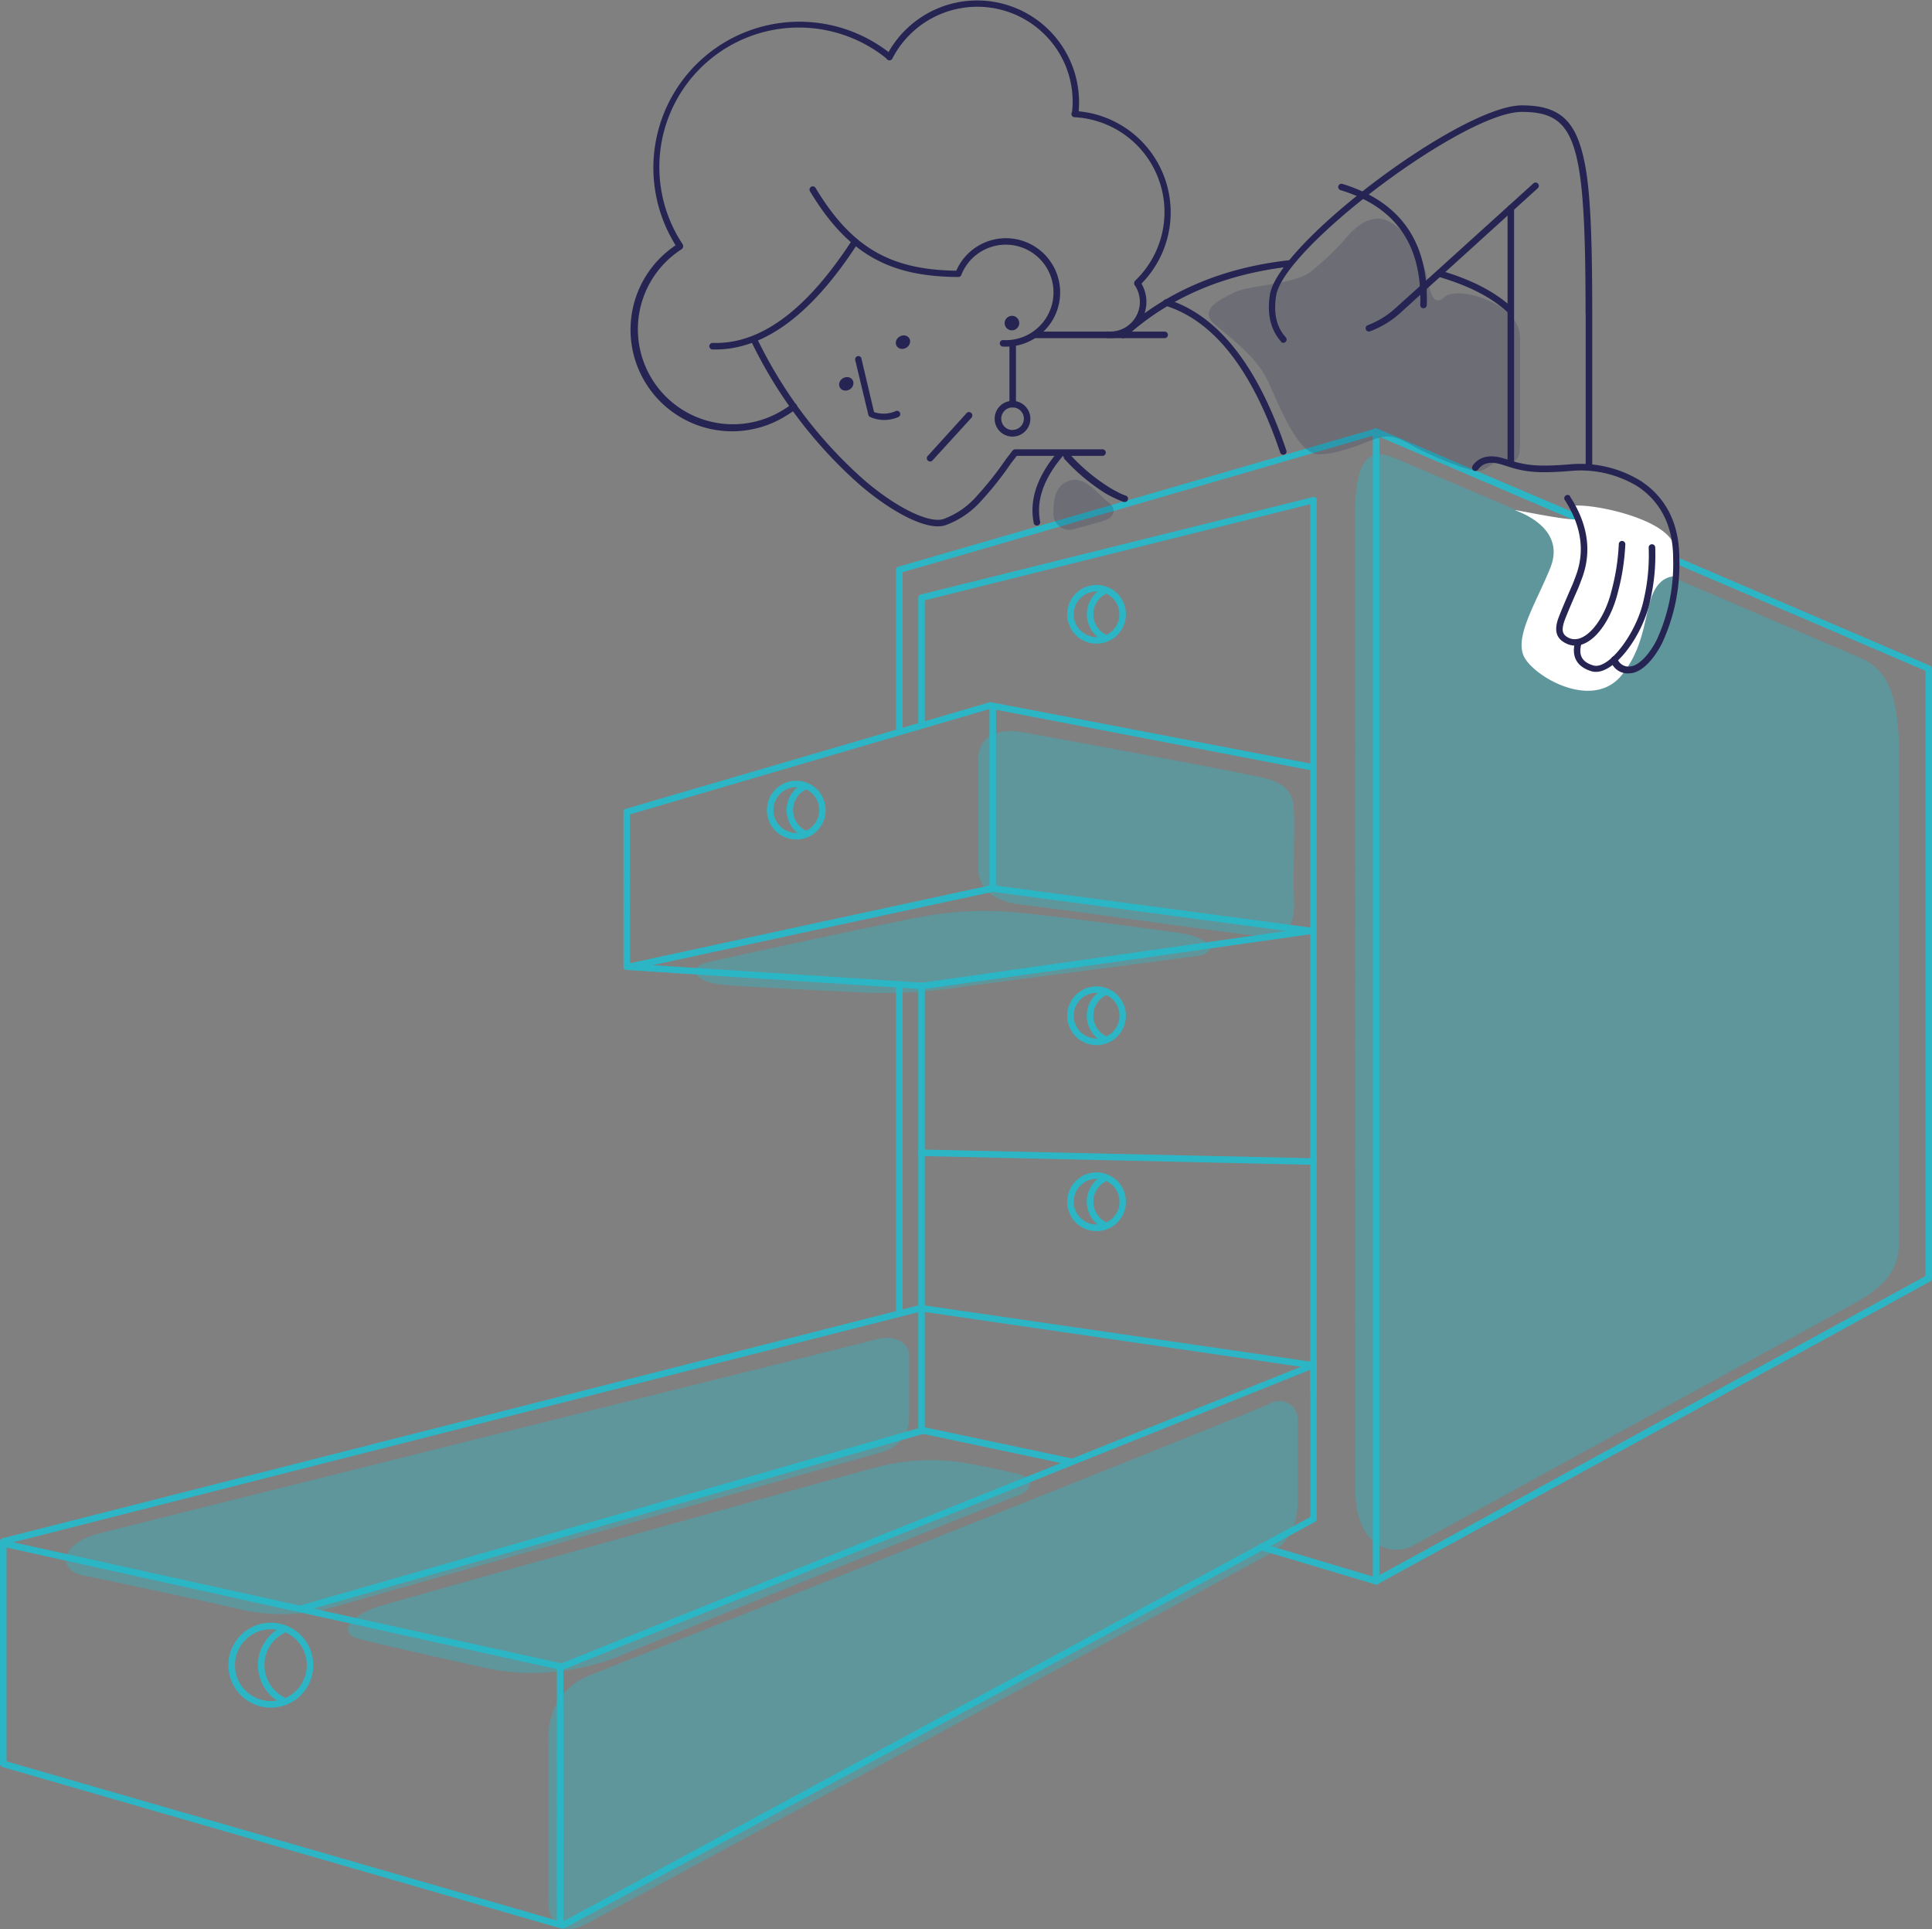 <svg id="Camada_1" data-name="Camada 1" xmlns="http://www.w3.org/2000/svg" viewBox="0 0 295.4 294.93"><rect x="0" y="0" width="295.4" height="294.93" fill="#808080" stroke="none"/><defs><style>.cls-1,.cls-2{fill:#2cb6c5;}.cls-2{opacity:0.4;}.cls-2,.cls-3{isolation:isolate;}.cls-3,.cls-5{fill:#262453;}.cls-3{opacity:0.2;}.cls-4{fill:#fff;}</style></defs><g id="empty-state"><g id="Grupo_4024" data-name="Grupo 4024"><path id="Caminho_1961" data-name="Caminho 1961" class="cls-1" d="M294.4,102.56,210.16,66.44a.5.5,0,0,1-.22-.68.49.49,0,0,1,.61-.24l84.55,36.26a.51.51,0,0,1,.3.46v93.23a.51.51,0,0,1-.26.44L210.6,242.22a.53.53,0,0,1-.39,0l-17.44-5.21a.5.5,0,0,1,.29-1l17.24,5.15,84.1-46.06Z"/><path id="Caminho_1962" data-name="Caminho 1962" class="cls-1" d="M138,111.79a.5.5,0,0,1-.5.5.51.51,0,0,1-.5-.5V87.12a.5.5,0,0,1,.36-.48l72.81-21.08a.45.45,0,0,1,.34,0l30.61,13a.5.5,0,0,1,.3.64.5.5,0,0,1-.63.31l-.06,0-30.45-13L138,87.49v24.29Zm-1,38.94a.5.5,0,0,1,.5-.5.5.5,0,0,1,.5.5v49.9a.5.5,0,0,1-.5.5.5.5,0,0,1-.5-.5Z"/><path id="Caminho_1963" data-name="Caminho 1963" class="cls-1" d="M200.36,231.93V209.18l-59.52-8.67L1,236.06V269.3l84.94,24.56,114.42-61.93ZM85.86,294.87.36,270.16a.51.51,0,0,1-.36-.48v-34a.5.5,0,0,1,.38-.49l140.31-35.67a.45.45,0,0,1,.2,0l60,8.74a.51.51,0,0,1,.43.5v23.48a.5.5,0,0,1-.26.44L86.24,294.83a.47.47,0,0,1-.38,0Z"/><path id="Caminho_1964" data-name="Caminho 1964" class="cls-1" d="M85.15,255.19.53,236.5a.5.5,0,0,1-.35-.62.51.51,0,0,1,.57-.36l85,18.78a.5.5,0,0,1,.39.49V294a.5.5,0,0,1-.5.5.5.5,0,0,1-.5-.5Z"/><path id="Caminho_1965" data-name="Caminho 1965" class="cls-1" d="M200.57,208.28a.5.5,0,0,1,.44.9l-.07,0L85.77,255.4a.49.49,0,0,1-.66-.25.49.49,0,0,1,.24-.66l.05,0,115.17-46.19Z"/><path id="Caminho_1966" data-name="Caminho 1966" class="cls-1" d="M46.43,246.35a.5.5,0,0,1-.6-.38.51.51,0,0,1,.32-.58L141,218.19a.65.65,0,0,1,.24,0l22.46,4.76a.5.5,0,0,1-.21,1l-22.34-4.72L46.43,246.36Zm164.47-4.57a.51.51,0,0,1-.5.5.5.5,0,0,1-.5-.5V66.58a.5.5,0,0,1,.5-.5.5.5,0,0,1,.5.5Zm-69.5-150v19a.5.5,0,1,1-1,0V91.38a.49.49,0,0,1,.38-.48L200.72,76a.51.51,0,0,1,.61.37.49.49,0,0,1,0,.12V212.71a.5.5,0,0,1-1,0V77.09Z"/><path id="Caminho_1967" data-name="Caminho 1967" class="cls-1" d="M140.4,151.07a.5.5,0,0,1,1,0V218.8a.5.5,0,0,1-1,0Z"/><path id="Caminho_1968" data-name="Caminho 1968" class="cls-1" d="M200.47,141.83a.49.49,0,0,1,.41.57.51.51,0,0,1-.41.42l-59.35,8.41H141l-44.88-2.91a.5.5,0,0,1-.46-.54.49.49,0,0,1,.38-.45l55.5-12h.17Zm-48.78-5.46L99.78,147.56,141,150.24l55.7-7.9-45-6Z"/><path id="Caminho_1969" data-name="Caminho 1969" class="cls-1" d="M96.33,147.82a.5.5,0,0,1-.5.5.5.5,0,0,1-.5-.5V124.14a.49.49,0,0,1,.36-.48l55.59-16.28a.5.5,0,0,1,.64.3.49.49,0,0,1-.3.64l-.06,0L96.32,124.51Z"/><path id="Caminho_1970" data-name="Caminho 1970" class="cls-1" d="M152.29,135.8a.5.5,0,0,1-1,0V107.93a.5.5,0,0,1,.5-.5h.09l48.91,9.39a.49.49,0,0,1,.36.6.49.49,0,0,1-.54.38l-48.32-9.28V135.8Zm48.54,41.29a.49.49,0,0,1,.49.51.51.51,0,0,1-.51.49l-59.94-1.34a.5.5,0,0,1-.49-.51.52.52,0,0,1,.52-.49Z"/><g id="Grupo_4018" data-name="Grupo 4018"><path id="Caminho_1971" data-name="Caminho 1971" class="cls-1" d="M167.66,98.41a4.49,4.49,0,1,1,4.49-4.49h0A4.49,4.49,0,0,1,167.66,98.41Zm0-1a3.49,3.49,0,1,0-3.49-3.49h0a3.49,3.49,0,0,0,3.49,3.49Z"/><path id="Caminho_1972" data-name="Caminho 1972" class="cls-1" d="M168.73,89.86l.43.9a3.5,3.5,0,0,0,0,6.31l-.43.9a4.5,4.5,0,0,1,0-8.11Z"/></g><g id="Grupo_4019" data-name="Grupo 4019"><path id="Caminho_1973" data-name="Caminho 1973" class="cls-1" d="M121.75,128.35a4.49,4.49,0,1,1,4.49-4.49h0A4.49,4.49,0,0,1,121.75,128.35Zm0-1a3.5,3.5,0,1,0-3.49-3.49h0a3.49,3.49,0,0,0,3.49,3.49Z"/><path id="Caminho_1974" data-name="Caminho 1974" class="cls-1" d="M122.82,119.8l.43.9a3.5,3.5,0,0,0,0,6.31l-.43.9a4.49,4.49,0,0,1-2.1-6,4.43,4.43,0,0,1,2.12-2.11Z"/></g><g id="Grupo_4020" data-name="Grupo 4020"><path id="Caminho_1975" data-name="Caminho 1975" class="cls-1" d="M41.42,261.08a6.49,6.49,0,1,1,6.48-6.49h0A6.48,6.48,0,0,1,41.42,261.08Zm0-1a5.49,5.49,0,1,0-5.49-5.49h0a5.49,5.49,0,0,0,5.49,5.49Z"/><path id="Caminho_1976" data-name="Caminho 1976" class="cls-1" d="M43.13,248.73l.43.9a5.49,5.49,0,0,0,0,9.91l-.43.9a6.49,6.49,0,0,1,0-11.71Z"/></g><g id="Grupo_4021" data-name="Grupo 4021"><path id="Caminho_1977" data-name="Caminho 1977" class="cls-1" d="M167.66,159.79a4.49,4.49,0,1,1,4.49-4.49h0A4.49,4.49,0,0,1,167.66,159.79Zm0-1a3.5,3.5,0,1,0-3.49-3.5h0a3.49,3.49,0,0,0,3.49,3.49Z"/><path id="Caminho_1978" data-name="Caminho 1978" class="cls-1" d="M168.73,151.24l.43.9a3.49,3.49,0,0,0,0,6.3l-.43.9a4.48,4.48,0,0,1,0-8.1Z"/></g><g id="Grupo_4022" data-name="Grupo 4022"><path id="Caminho_1979" data-name="Caminho 1979" class="cls-1" d="M167.66,188.23a4.49,4.49,0,1,1,4.49-4.49h0A4.49,4.49,0,0,1,167.66,188.23Zm0-1a3.5,3.5,0,1,0-3.49-3.5h0a3.49,3.49,0,0,0,3.49,3.49Z"/><path id="Caminho_1980" data-name="Caminho 1980" class="cls-1" d="M168.73,179.68l.43.9a3.5,3.5,0,0,0,0,6.31l-.43.9a4.49,4.49,0,0,1,0-8.11Z"/></g><g id="Grupo_4023" data-name="Grupo 4023"><path id="Caminho_1981" data-name="Caminho 1981" class="cls-2" d="M89.5,256.4c-3.78,1.93-5.67,5.12-5.67,9.54V290.6c0,3.11,1.86,5.6,5.67,3.62s101-54.6,104.64-56.67,4.3-5.42,4.3-8.5V217a2.84,2.84,0,0,0-4.3-2.4q-2.58,1.32-104.64,41.81ZM14.84,234.55c-5.73,1.58-6.1,5.53-2.06,6.33s21,4.45,24.74,5.36a29.41,29.41,0,0,0,13.86-.63C56,244.27,131.13,223,134,222.28s5-2.3,5-5.7V207c0-1.16-1.65-3.12-5-2.23S20.57,233,14.84,234.55Z"/><path id="Caminho_1982" data-name="Caminho 1982" class="cls-2" d="M148,223.74a32.35,32.35,0,0,0-14,.6c-5.6,1.45-72.42,20.15-76.09,21.27s-6.85,4-2.9,5,17.54,4.08,21.08,4.78a36.09,36.09,0,0,0,18.73-2.23c7.28-3,57.56-23.33,60.64-24.42s2.25-3,0-3.46-3.74-.88-7.47-1.53Z"/><path id="Caminho_1983" data-name="Caminho 1983" class="cls-2" d="M156.61,112c-3.29-.61-7.07-.09-7.07,4.37v16c0,2.58,1.1,5.36,7,6s32.08,4.43,36.63,4.79,4.8-3,4.67-6,.12-11.18,0-13.23-.48-4-4.67-5S159.89,112.57,156.61,112Z"/><path id="Caminho_1984" data-name="Caminho 1984" class="cls-2" d="M159.51,139.92c-3.43-.29-9.86-1.52-19.71.46s-28.45,6-31.66,6.77-2,3,2.29,3.4,19.51,1.09,22.48,1.24a77.35,77.35,0,0,0,12.36-.64c3.77-.57,34.8-4.55,37.86-5s2.31-2.85-3.3-3.59-16.89-2.31-20.32-2.6Z"/><path id="Caminho_1985" data-name="Caminho 1985" class="cls-2" d="M207.18,81.74c0-5.62-.4-14.37,5.75-11.82s67.27,28.89,71.35,30.59,6.09,5.13,6.09,15.12v73.85c0,3.48-.84,6.5-6.73,9.74s-64.13,35.15-67.42,37-9,.49-9-8.6Z"/></g></g><g id="Grupo_4028" data-name="Grupo 4028"><path id="Caminho_1986" data-name="Caminho 1986" class="cls-3" d="M168.66,79.64c1.91-.51,2.05-2,.81-2.84s-3.42-4.06-5.85-3.34-2.56,3.2-2.56,5.14A2.43,2.43,0,0,0,163.55,81a2.35,2.35,0,0,0,.74-.13c1.38-.36,2.45-.68,4.37-1.2Zm20-34.87c-2.71,1.24-5.21,2.75-3,4.74s6.33,4.84,8.15,8.66,4.54,11.27,7.82,11.29,7.32-2,9.07-2.48,2.72-.3,5.15,1.1,8.93,4.14,10.33,3.92,2-1.53,3.5-1.53,2.74.82,2.74-2.68V51.92c0-2.07-.93-3.71-3.26-5.16s-6.74-2.74-8.46-1.24S218.54,44,218.1,42s-2.48-6.48-5.7-8.13q-3.22-1.65-6.9,2.87a42.17,42.17,0,0,1-5.05,4.77c-2.53,2-9.13,2-11.84,3.23Z"/><path id="Caminho_1987" data-name="Caminho 1987" class="cls-4" d="M231.81,78.08c2,.73,7.39,3.32,5.25,8.69s-5.71,10.77-3.93,13.83,10.47,8,14.83,2.62,3.2-11.42,5.81-14.07a3.34,3.34,0,0,1,2.45-1.05c.5,0-.16-2.83-.16-4,0-4.34-11.29-6.92-15-6.8-1.72.05,1.45,2.13,0,2.13-2.66,0-10.33-1.75-9.3-1.37Z"/><g id="Grupo_4027" data-name="Grupo 4027"><g id="Grupo_4025" data-name="Grupo 4025"><path id="Caminho_1988" data-name="Caminho 1988" class="cls-5" d="M155.55,69.58a.51.51,0,0,0-.13-.69.5.5,0,0,0-.67.09l-1,1.31a50.49,50.49,0,0,1-4.42,5.57,12.43,12.43,0,0,1-5.06,3.49c-2.1.7-7-1.55-12.11-5.93a68.74,68.74,0,0,1-16.46-21.77.51.51,0,0,0-.68-.19.5.5,0,0,0-.21.63,69.55,69.55,0,0,0,16.71,22.09c5.4,4.59,10.53,7,13.07,6.11a13.37,13.37,0,0,0,5.46-3.74,50.22,50.22,0,0,0,4.5-5.67Z"/><path id="Caminho_1989" data-name="Caminho 1989" class="cls-5" d="M137,62.83a.5.5,0,0,1,.36.93,5.39,5.39,0,0,1-4.31,0,.51.51,0,0,1-.28-.34l-2-8.33a.51.51,0,0,1,.33-.63.5.5,0,0,1,.62.34.14.14,0,0,1,0,.06L133.64,63A4.54,4.54,0,0,0,137,62.83Z"/><ellipse id="Elipse_72" data-name="Elipse 72" class="cls-5" cx="154.72" cy="49.4" rx="1.12" ry="1.11" transform="translate(-3.34 86.74) rotate(-31)"/><path id="Caminho_1990" data-name="Caminho 1990" class="cls-5" d="M154.81,66.75A2.73,2.73,0,1,0,152.08,64,2.72,2.72,0,0,0,154.81,66.75Zm0-1A1.73,1.73,0,1,1,156.55,64a1.73,1.73,0,0,1-1.74,1.73Z"/><path id="Caminho_1991" data-name="Caminho 1991" class="cls-5" d="M155.34,52.67a.5.5,0,0,0-1,0v9.1a.5.5,0,0,0,.47.53.5.5,0,0,0,.53-.47V52.67Z"/><path id="Caminho_1992" data-name="Caminho 1992" class="cls-5" d="M124.7,28.73a.5.5,0,0,0-.86.51c5.92,9.84,12.42,13.06,22.69,13.11A.5.5,0,0,0,147,42,7.3,7.3,0,1,1,153.43,52a.5.5,0,0,0-.56.43.51.51,0,0,0,.44.56h.07a8.29,8.29,0,1,0-7.17-11.6C136.46,41.24,130.36,38.15,124.7,28.73ZM174.3,43a.51.51,0,0,0-.83.58h0a2.4,2.4,0,0,1,.18.26,4.54,4.54,0,0,1-1.59,6.22,4.49,4.49,0,0,1-2.65.62.5.5,0,0,0-.15,1h.07a5.54,5.54,0,0,0,5.18-8.35Z"/><path id="Caminho_1993" data-name="Caminho 1993" class="cls-5" d="M164.31,16.92a.5.5,0,0,0-.49.51.5.5,0,0,0,.44.49,14.52,14.52,0,0,1,9.36,24.94.5.5,0,0,0,.65.76l0,0a15.52,15.52,0,0,0-10-26.65Z"/><path id="Caminho_1994" data-name="Caminho 1994" class="cls-5" d="M135.53,8.53a.51.51,0,0,0,.26.66.52.52,0,0,0,.63-.2,14.61,14.61,0,0,1,25.49-.94,14.4,14.4,0,0,1,2,9.13.5.5,0,0,0,.4.59.51.51,0,0,0,.59-.4.17.17,0,0,1,0-.07,15.58,15.58,0,0,0-29.35-8.77ZM121.66,62.58a.5.5,0,0,0,.14-.69.51.51,0,0,0-.7-.14l0,0a16.13,16.13,0,0,1-1.39.94,14.53,14.53,0,0,1-15.5-24.58.5.5,0,0,0-.55-.84,15.53,15.53,0,0,0,16.56,26.28,16.93,16.93,0,0,0,1.49-1Z"/><path id="Caminho_1995" data-name="Caminho 1995" class="cls-5" d="M103.51,37.85a.51.51,0,0,0,.7.14.5.5,0,0,0,.14-.69c-.19-.28-.36-.56-.53-.84A21.33,21.33,0,0,1,135.61,9a.5.5,0,0,0,.69-.73l-.05,0A22.33,22.33,0,0,0,103,37C103.14,37.27,103.32,37.57,103.51,37.85ZM109,52.43a.5.5,0,1,0-.09,1H109q11.51.27,22.17-16.24a.5.5,0,0,0-.84-.54c-6.95,10.72-14,16-21.31,15.78Zm49.39-1.73a.5.5,0,0,0-.47.52.52.52,0,0,0,.47.48h19.66a.5.5,0,0,0,.52-.48.49.49,0,0,0-.47-.52H158.41Zm-3.19,18a.5.5,0,0,0-.47.53.51.51,0,0,0,.47.47H168.6a.5.5,0,0,0,.47-.53.49.49,0,0,0-.47-.47Zm-13.34,1a.5.5,0,0,0,.7.72l0,0,6-6.58a.52.52,0,0,0-.07-.71.49.49,0,0,0-.67,0Z"/></g><g id="Grupo_4026" data-name="Grupo 4026"><ellipse id="Elipse_73" data-name="Elipse 73" class="cls-5" cx="138.06" cy="52.31" rx="1.13" ry="1" transform="translate(-7.22 78.58) rotate(-31)"/><ellipse id="Elipse_74" data-name="Elipse 74" class="cls-5" cx="129.39" cy="58.69" rx="1.13" ry="1" transform="translate(-11.74 75.02) rotate(-31)"/></g><path id="Caminho_1996" data-name="Caminho 1996" class="cls-5" d="M172,51.62a.5.5,0,0,1-.67-.73q10.21-9.35,25.73-11.1a.5.5,0,0,1,.58.41.49.49,0,0,1-.41.57h-.06Q182,42.51,172,51.63Z"/><path id="Caminho_1997" data-name="Caminho 1997" class="cls-5" d="M242.43,71.11a.5.5,0,0,1,1,0v.27h-1Zm0-23c0-26.48-1.39-31-9.77-31-8.8,0-36.38,20.76-37.54,28.09-.45,2.82.13,4.87,1.45,6.35a.5.5,0,1,1-.7.72l0-.05c-1.53-1.71-2.19-4.07-1.7-7.18,1.24-7.84,29.27-28.93,38.53-28.93,5,0,7.59,1.74,9,6.4,1.34,4.33,1.75,11.08,1.75,25.58V71.38h-1V48.06Z"/><path id="Caminho_1998" data-name="Caminho 1998" class="cls-5" d="M230.5,31.84a.5.5,0,1,1,1,0V70.47a.5.5,0,1,1-1,0Z"/><path id="Caminho_1999" data-name="Caminho 1999" class="cls-5" d="M209.43,50.67a.5.5,0,0,1-.33-.94A13.31,13.31,0,0,0,213.49,47q2.35-2.1,20.94-18.94a.5.5,0,0,1,.71,0,.49.49,0,0,1,0,.7s0,0,0,0q-18.58,16.85-20.94,19A14.33,14.33,0,0,1,209.43,50.67Z"/><path id="Caminho_2000" data-name="Caminho 2000" class="cls-5" d="M218.15,46.63a.5.5,0,0,1-1,0c.32-9.14-3.72-15-12.22-17.57a.51.51,0,0,1-.29-.64.5.5,0,0,1,.59-.31C214.16,30.83,218.48,37.06,218.15,46.63Zm21.12,29.84a.5.5,0,0,1,.81-.59l0,.06Q244.06,82.1,242,88.1c-.22.6-.44,1.19-.68,1.79-.07.15-2,4.53-2.23,5.38-.35,1.24-.14,1.84.85,2.29,2.31,1,5.34-2.52,6.49-7.36a32.94,32.94,0,0,0,1.08-7,.5.5,0,0,1,.5-.5.51.51,0,0,1,.5.5,34.34,34.34,0,0,1-1.1,7.21c-1.28,5.37-4.76,9.46-7.88,8-1.48-.68-1.87-1.79-1.4-3.47.26-.93,2.23-5.41,2.27-5.49q.36-.89.66-1.74C242.31,84.09,241.74,80.34,239.27,76.47Z"/><path id="Caminho_2001" data-name="Caminho 2001" class="cls-5" d="M240.8,98.14a.5.5,0,1,1,1,.2s0,0,0,.06c-.49,1.78.08,2.82,1.81,3.34,2.37.71,6.65-5,7.7-10a29.94,29.94,0,0,0,.77-8,.5.5,0,0,1,.47-.53.5.5,0,0,1,.53.47,30.76,30.76,0,0,1-.79,8.22c-1.15,5.49-5.8,11.67-8.95,10.73-2.26-.68-3.12-2.26-2.5-4.56Z"/><path id="Caminho_2002" data-name="Caminho 2002" class="cls-5" d="M246.35,101a.5.5,0,0,1,.94-.34,1.76,1.76,0,0,0,2,1.22c1.12-.06,2.73-1.55,4-4a27.81,27.81,0,0,0,2.53-12.51c0-5.07-2-8.72-5.43-11A16.71,16.71,0,0,0,240.18,72c-4.45.37-6.54.22-8.87-.44L229.54,71c-1.67-.49-2.81-.22-3.54.78a.51.51,0,0,1-.69.16.5.5,0,0,1-.15-.69l0-.06c1-1.37,2.58-1.74,4.62-1.14l1.77.53c2.2.63,4.17.77,8.5.41a17.62,17.62,0,0,1,10.83,2.55c3.75,2.45,5.89,6.41,5.89,11.82a28.71,28.71,0,0,1-2.65,13c-1.42,2.77-3.28,4.49-4.84,4.57a2.72,2.72,0,0,1-3-1.87ZM178.19,46.74a.51.51,0,0,1-.36-.61.5.5,0,0,1,.61-.36l.05,0q11.65,3.66,18.2,23.13a.49.49,0,0,1-.34.61.5.5,0,0,1-.6-.29Q189.32,50.21,178.19,46.74ZM162.71,70a.5.5,0,0,1,0-.71.5.5,0,0,1,.71,0l0,0a29.12,29.12,0,0,0,6.18,5.22,19.26,19.26,0,0,0,1.85,1l.49.2.16.06a.49.49,0,0,1,.36.6.51.51,0,0,1-.61.37l-.05,0c-.26-.09-.51-.19-.76-.3a18.45,18.45,0,0,1-2-1,30,30,0,0,1-6.4-5.39Z"/><path id="Caminho_2003" data-name="Caminho 2003" class="cls-5" d="M161.82,69.05a.5.5,0,1,1,.8.6s0,0-.05,0c-3,3.51-4.18,6.88-3.53,10.14a.5.5,0,0,1-.43.56.49.49,0,0,1-.55-.36c-.72-3.6.55-7.26,3.76-11Zm58.25-26.66.28-1q7.26,2.15,11.07,5.85l-.7.71q-3.61-3.51-10.66-5.6Z"/></g></g></g></svg>